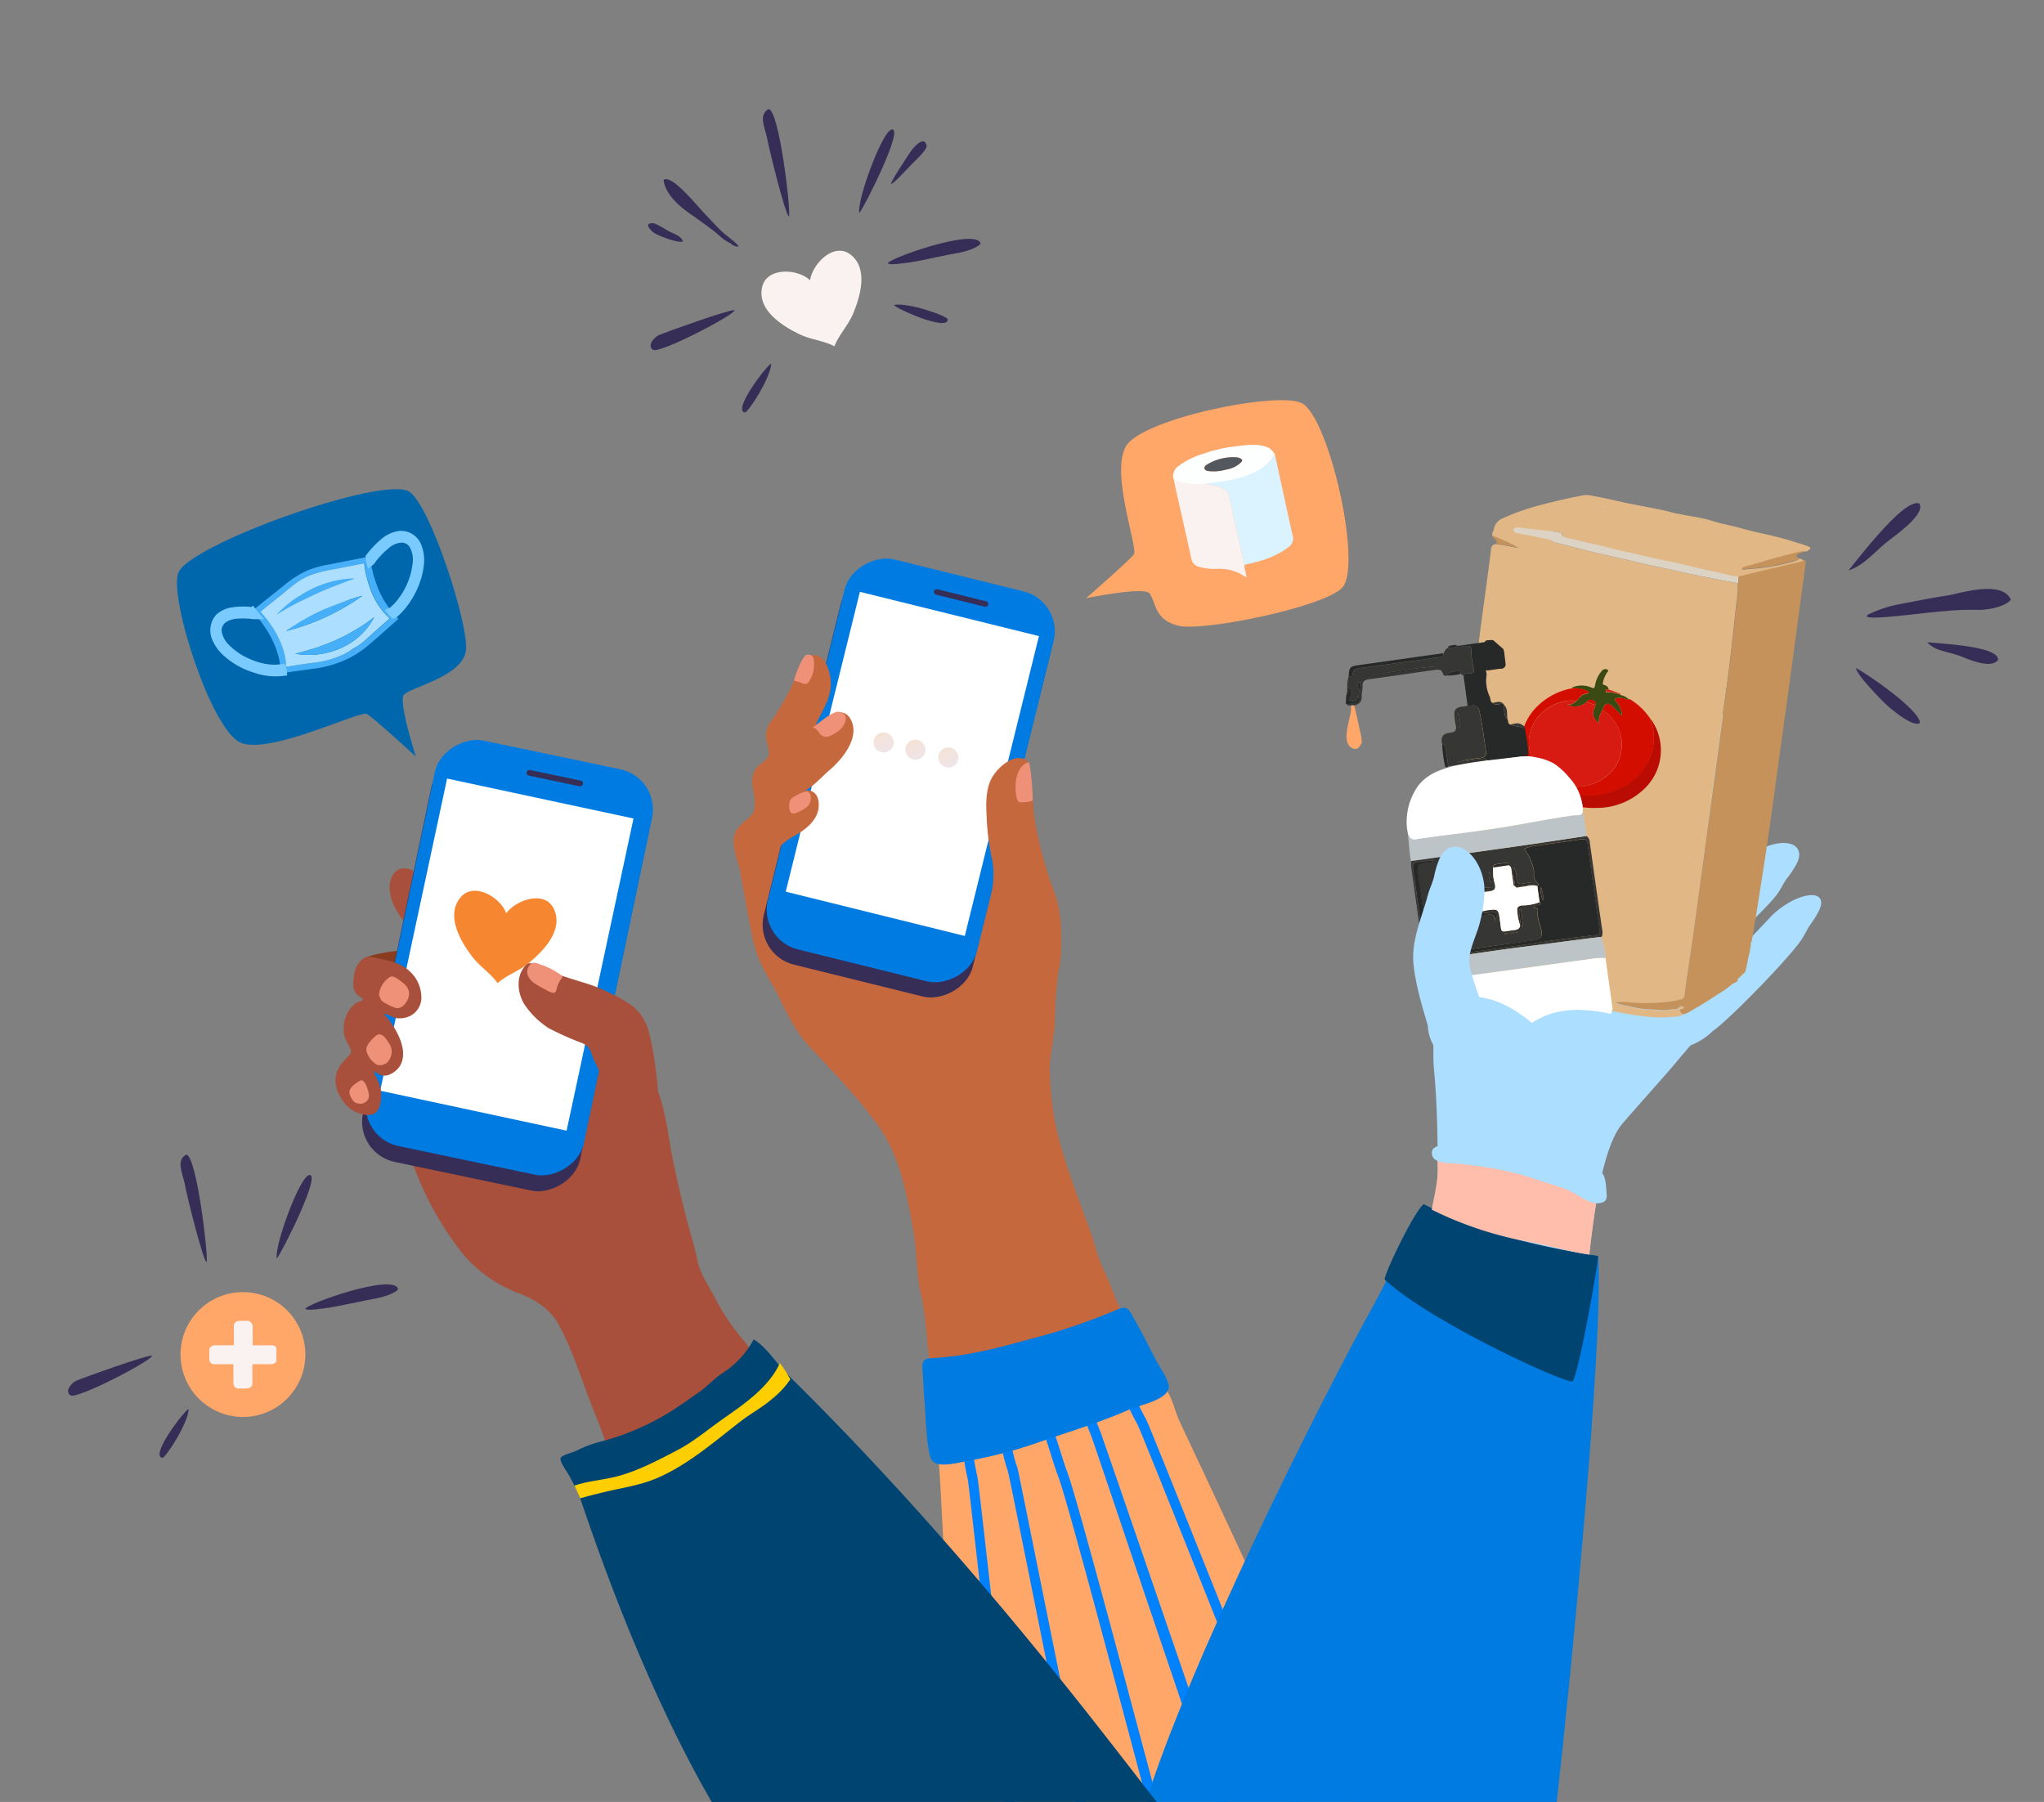 <svg id="Layer_1" data-name="Layer 1" xmlns="http://www.w3.org/2000/svg" xmlns:xlink="http://www.w3.org/1999/xlink" viewBox="0 0 500 440.79"><rect x="0" y="0" width="500" height="440.79" fill="#808080" stroke="none"/><defs><clipPath id="clip-path"><rect id="SVGID" x="10.52" y="-40.23" width="481.71" height="481.71" fill="none"/></clipPath><linearGradient id="_ÂÁ_Ï_ÌÌ_È_ËÂÌÚ_62" x1="214.94" y1="179.49" x2="217.4" y2="183.75" gradientUnits="userSpaceOnUse"><stop offset="0" stop-color="#f4e2d4"/><stop offset="0.38" stop-color="#f2e3dd"/><stop offset="1" stop-color="#efe4e8"/></linearGradient><linearGradient id="_ÂÁ_Ï_ÌÌ_È_ËÂÌÚ_62-2" x1="222.72" y1="181.27" x2="225.17" y2="185.52" xlink:href="#_ÂÁ_Ï_ÌÌ_È_ËÂÌÚ_62"/><linearGradient id="_ÂÁ_Ï_ÌÌ_È_ËÂÌÚ_62-3" x1="230.76" y1="183.18" x2="233.22" y2="187.43" xlink:href="#_ÂÁ_Ï_ÌÌ_È_ËÂÌÚ_62"/></defs><g clip-path="url(#clip-path)"><path d="M182.16,203.23c-2.47,4.18-1.15,9.92-.3,14.42s1.63,9.43,2.72,13.83c1.13,4.58,4,8.37,6.07,12.65C192.52,248,195,252.89,198,256c5.71,6.12,11.67,12.24,16.65,19.13,5.61,7.75,7.18,17,8.84,26.4.87,4.94.61,10.1,1.76,14.91,1.19,5,1.3,10.15,2,15.36.74,5.45,2.44,10.55,2.94,16.26.17,2-.11,7.67,1.59,8.83,1.42,1,6.92-.37,8.59-.51,5-.43,10.49-.3,15.23-1.93a114.5,114.5,0,0,0,12.28-5.42c4.06-1.95,7.85-3.21,11.79-5.54,2.95-1.74,5.27-1.49,3.62-5-2.67-5.62-6.2-11.18-8.81-17.05-1.51-3.42-2.67-7-4.33-10.43-1.76-3.6-2.4-7.06-3.77-10.76-3.09-8.37-6.25-16.52-8.22-25.25a81.64,81.64,0,0,1-1.31-11.63c-.37-5,1.19-9.46,1.22-14.27s.65-9.69,1.11-14.6c.27-2.82.91-6.74-.5-9.41-2.43-4.61-7.61-8.29-11.41-11.76-10.73-9.8-23.8-13.89-38.23-13.17-6.47.33-12.94,1.18-19.41,1.45A14.6,14.6,0,0,0,182.16,203.23Z" fill="#c6683e"/><rect x="172.66" y="165.85" width="98.27" height="52.66" rx="10.05" transform="translate(-18.01 361.35) rotate(-76.11)" fill="#362e56"/><rect x="173.65" y="162.12" width="98.27" height="52.66" rx="10.05" transform="translate(-13.63 359.49) rotate(-76.11)" fill="#007be1"/><rect x="200.62" y="149.08" width="45.12" height="75.56" transform="translate(51.38 -48.11) rotate(13.89)" fill="#fff"/><rect x="234.42" y="139.46" width="1.36" height="13.63" rx="0.62" transform="translate(36.67 339.39) rotate(-76.11)" fill="#362e56"/><path d="M257.83,218a95.38,95.38,0,0,1-4.66-17.17c-.73-4.27-.46-8.81-1.39-13-.14-.64,0-1.82-1.38-2.21-2.88-1-6.35,2.19-7.72,4.56-1.49,2.58-1.53,6.18-1.35,9.08a59.1,59.1,0,0,0,1.17,10.16c.86,3.58.53,6.51-.07,10.06-.83,4.78-2.17,10.41-.84,15.27,1.68,6.12,9.77,11.73,15.09,6.64,2.59-2.47,2.85-6.47,2.89-9.75C259.62,226.79,259.58,222.58,257.83,218Z" fill="#c6683e"/><path d="M183.7,221.15c-.21-2.63-1.89-5.05-2.49-7.58s-1.81-5.22-1.76-8,2.16-4.13,4.09-5.86.76-5.39.54-7.85a5.17,5.17,0,0,1,.85-3.87c.84-1.14,2.67-1.91,3.06-3.13s-.43-3-.59-4.23a5.61,5.61,0,0,1,1.28-4.25,62.57,62.57,0,0,0,5.19-9c1-2.25,1.78-6.89,4.77-7.14,3.39-.28,4.62,4.42,4.59,7.1,0,3.13-1.65,5.87-3,8.52a12.89,12.89,0,0,0-.69,1.57c2-1.48,6.25-5.14,8.37-1.77,2.8,4.44-1.84,10.06-5,12.73-1.79,1.52-4,4.09-6.16,5.09a2.47,2.47,0,0,1,2.24.31c1.47,1,1.35,3.12,1.23,4-.42,3-3.24,5.19-5.7,6.57-3.17,1.78-4.9,3.38-5.87,7s-1.78,7.69-4.57,10.27C183.94,221.16,183.88,220.7,183.7,221.15Z" fill="#c6683e"/><path d="M199.11,161.78c-.09-1-.5-1.88-1.82-1.6-1.11.47-2.88,5.24-3.08,6.31a15.93,15.93,0,0,1,2,.61c.92.4,1.32.23,1.86-.65A7.58,7.58,0,0,0,199.11,161.78Z" fill="#ef9178"/><path d="M204.59,174.14A11.58,11.58,0,0,0,201.4,176c-.9.64-1.74,1.39-2.65,2,.83,0,1.31.86,1.8,1.45A1.9,1.9,0,0,0,203,180c1.69-.54,4-2.43,3.87-4.34C206.74,174.14,205.42,174.06,204.59,174.14Z" fill="#ef9178"/><path d="M194.91,194.52c-1.09.52-1.76.94-1.84,2.18-.06,1.05,0,2.69,1.49,2.23a11,11,0,0,0,2.71-1.44,2.85,2.85,0,0,0,1-2.85,1,1,0,0,0-1.16-1A7.65,7.65,0,0,0,194.91,194.52Z" fill="#ef9178"/><path d="M251.58,186.46c-3,.92-3.49,5.27-3,8.11.09.46.25,1.37.69,1.62s3.3-.13,3.33-.43C252.73,194.94,252.11,186.21,251.58,186.46Z" fill="#ef9178"/><path d="M228.06,354.11l1.4,2c.86,4.41,2.91,65.85,5.42,85.35h96c-12.62-31.45-41.48-91.75-42.54-94.24s-1.64-5.45-3.38-7.84c-1.12-1.54-1.83-1.18-3.47-.3a52.41,52.41,0,0,1-11.8,4.42c-2.3.59-4.65.75-7,1.28-2.65.61-5.25,1.51-7.9,2.18-5.88,1.49-11.75,3.14-17.71,4.33-3.45.68-6.21,1.1-9.32,2.68C227.7,354.26,227.9,354.05,228.06,354.11Z" fill="#ffa669"/><path d="M236.75,361.94c.29,1.39,6.88,61,9.13,79.54h2.49c-2.28-18.6-8.94-78.62-9.23-80a71,71,0,0,1-1.33-7.89l0-.2-2.43.21,0,.21A72.34,72.34,0,0,0,236.75,361.94Z" fill="#0082fe"/><path d="M263.18,441.48h2.54c-4.14-19.05-16.42-81-16.81-82.31a35.83,35.83,0,0,1-1.94-9.36l-2.44,0a37.75,37.75,0,0,0,2,10C247,361.21,259.1,422.55,263.18,441.48Z" fill="#0082fe"/><path d="M257.18,356.13c.53,1.69,1.07,3.44,1.72,5.13,2.37,6.27,17.14,62.44,21.9,80.22h2.59c-4.82-17.92-19.82-74.76-22.21-81.08-.62-1.63-1.15-3.34-1.67-5-.4-1.27-.81-2.59-1.26-3.89a9.78,9.78,0,0,1-.75-4.93l-.66-.14-1.84.5a13.35,13.35,0,0,0,.95,5.38C256.39,353.57,256.79,354.87,257.18,356.13Z" fill="#0082fe"/><path d="M265.89,348.62c.38.94.75,1.88,1.12,2.82.7,1.78,24.31,72.39,30.62,90h2.95c-6.92-20-30.64-89.25-31.3-90.94-.38-.94-.75-1.88-1.12-2.82-.28-.7-.6-1.38-.91-2s-.49-1-.71-1.56l-2.47.4c.3.77.64,1.5,1,2.21S265.64,348,265.89,348.62Z" fill="#0082fe"/><path d="M277.46,347l.79,1.44c1.07,2,29.52,73.63,37.33,93.07h2.61c-7.06-17.52-36.69-92.2-37.8-94.24l-.78-1.44c-.41-.75-.8-1.57-1.2-2.44s-.72-1.54-1.11-2.3c-.77.31-1.54.59-2.31.86.42.8.82,1.64,1.21,2.47S277,346.15,277.46,347Z" fill="#0082fe"/><path d="M285.77,338.42c-.63-2.05-2.27-4.22-3.25-6.18s-2-3.87-3-5.82c-.82-1.55-1.66-3-2.49-4.53-1.1-2-1.56-2.49-3.94-1.46a148.44,148.44,0,0,1-20.86,7.07c-6.71,1.83-13.79,3.76-20.7,4.43-.8.08-3.79.33-3.79.33-2.56,0-2.14,1.78-2,3.84s.2,4.22.39,6.39c.35,4,.35,8.17,1.05,12.15.35,2,.62,3.39,2.91,3.58s4.74-.52,6.88-.9a111.46,111.46,0,0,0,17.09-4.5c7.6-2.66,15.1-4.85,22.46-8.14C278.91,343.62,287,342.25,285.77,338.42Z" fill="#007be1"/><path d="M265.69,146.32s10.81-9.43,11.68-10.72c1.08-1.58-5.72-19.54-2-26.34s36.94-13.58,43-10.68c6.7,3.23,14.94,39.73,10,45.13-4.38,4.8-33.94,10.78-40,9.38s-5.52-5.7-7.18-7.94C279.84,143.42,265.69,146.32,265.69,146.32Z" fill="#ffa669"/><path d="M420,247.16a5.82,5.82,0,0,1-4.06-7.15c1.09-3.26,2.35-6.46,3.74-9.61a56.1,56.1,0,0,1,9.28-14.65,36.58,36.58,0,0,1,4.08-3.89,3.89,3.89,0,0,0-.35-1.45c-1-2.2-2.41-3.32-2.86-5.21-.26-1.08.3-2.33.22-3.42a12.94,12.94,0,0,0-1-4.7c-.88-2.21-1.82-3.94-4-4.31s-2.55,1-2.81-1c-.29-2.24,1.69-13.45.54-15.43-2.7-4.67-7.83-.54-9.26,3-2.62,6.56-4.44,14-6.24,20.94-3.38,13-13.09,22.43-23.92,29.81-1.88,1.28-7,5.17-9.28,2.94-1.55-1.51-1.12-5.09-1-7,.35-4.89,1.9-12.08.45-16.53-3.65,1.67-7.18,2.2-10.66,4.39-3,1.88-5.28,3.77-6.77,6.95-2.68,5.72-5.88,13.08-6.2,19.64-.16,3.27.67,6.32.78,9.54.13,3.84-.26,7.79.11,11.67.77,8.14.87,16.16.93,24.32.05,6.92-1.81,14.09-3.76,20.73-1.43,4.88-4.94,8.21-.53,12.16,4.26,3.83,10.67,5.57,16.14,7.08a96,96,0,0,0,14.89,3.08c1.8.18,4.94,1,6.42-.06s1.83-4.21,2.08-5.81c1.27-8.29,2.79-39.62,9.74-48.12,2-2.4,10.85-12.25,12.79-14.59,3.71-4.47,7.58-8.81,11.35-13.22A8.17,8.17,0,0,1,420,247.16Z" fill="#acdeff"/><path d="M344.79,306.08h.43l.43-.4C345.28,305.83,345.14,306.05,344.79,306.08Z" fill="#362e56"/><path d="M344.79,306.08h0Z" fill="#362e56"/><path d="M380.73,441.48c3.37-29.63,11.65-114.15,10.2-134.25-1.74-.32-17.63-.53-23.45-2.32-8.07-2.49-13.34-4.57-19.51-9.07,0,0-9.94,19.77-11.56,22.68-13.48,24.28-45.8,88.72-56.32,123Z" fill="#007be1"/><path d="M385.48,313.89c-.68-1.63-4.53-2.54-5.83-1.88a5.28,5.28,0,0,0-2.58,4.61c.08,3.41,4.92,5.7,7.44,3.1C385.91,318.28,386.64,316.64,385.48,313.89Z" fill="#0082fe"/><path d="M382.7,316.09a8.48,8.48,0,0,0-1.49-2,.81.81,0,0,0-1,.42c0,.28.42.48.57.72a19.35,19.35,0,0,1,1.29,2.12c.13.25,0,.67.32.83a.52.52,0,0,0,.78-.29A3.2,3.2,0,0,0,382.7,316.09Z" fill="#362e56"/><path d="M390.93,307.23a205.62,205.62,0,0,1-27.48-6.15c-2.7-1-12.91-5.28-15.18-6.53-2.3,1.72-9.44,16.58-9.57,18.42,11.15,10.41,44.25,25.51,45.91,24.93C385.87,337.45,390.67,310.94,390.93,307.23Z" fill="#004472"/><path d="M188.57,337.94a50.93,50.93,0,0,0-6.72-10.09,53.65,53.65,0,0,1-6.94-10.37c-1.5-2.84-3.62-5.87-4.26-9-.74-3.61-1.94-7.29-2.85-10.91-1.63-6.52-3.18-12.9-4.24-19.71-.95-6-2.42-12.52-6-17.86-1.68-2.48-3.07-5.15-4.72-7.59s-2.82-5.33-4.36-7.8c-.09-1-.13-.61-.23-.19-3.3-.3-6.38,1.23-9.39,2.42-9.48,3.72-17.71,10.07-26.07,15.71-4.68,3.16-10.92,7.66-13.63,12.69a7,7,0,0,0-.27,5.67c.64,1.85,1.9,3.36,2.67,5.29a77.33,77.33,0,0,0,11.73,20.61,33.25,33.25,0,0,0,14.07,9.71c3.58,1.42,7.19,3.74,9.14,7.22,3.89,7,6,14.69,9,22,1.31,3.16,2.45,6.4,3.51,9.58.49,1.48.37,4.15,1.42,5.31,1.34,1.47,3.36.51,5,0a37.64,37.64,0,0,0,7.17-3.61c3.91-2.17,8.38-3.51,12.38-5.65C179.27,349.12,191.7,344.08,188.57,337.94Z" fill="#a8503b"/><path d="M142.24,367.41c13.74,40.72,26.49,64.2,32.26,74.07h109c-12.69-16.07-46.16-61.3-91-105.4-2.65-2.61-4.67-6.26-8.13-8.44a22.38,22.38,0,0,1-7.49,8.16c-2.16,1.38-3.85,3.35-6,4.84s-4,2.79-6,4.13a62.81,62.81,0,0,1-18.41,8,27.26,27.26,0,0,0-5.48,2.11c-.77.39-3.39,1-3.82,1.72s1.43,3.25,2,4.26A44.9,44.9,0,0,1,142.24,367.41Z" fill="#004472"/><path d="M107,219.32a19.6,19.6,0,0,0-3.2-3.49c-.93-1-1.86-2.39-3.11-3-3.51-1.57-5.47,1.44-5.37,4.41s1.45,5.37,3.19,7.83c0-.12,0-.23,0-.41,1.78,4.65,5.25,4.52,8.25,2.6C110,225.18,108.7,222.2,107,219.32Z" fill="#a8503b"/><path d="M98.48,225.12a.33.33,0,0,0,.11.16Z" fill="#f4b796"/><path d="M106.89,238c-.62-2.56-1.86-4.65-4.5-5.23a19.29,19.29,0,0,0-4.61-.2,30.19,30.19,0,0,0-4.48.62c-1.57.29-4,.8-4.6,1.66.12,3,.83,5,1.15,7.53a34.61,34.61,0,0,1-.12,6.9c-.22,3.29-.37,6.59-.75,9.85-.44,3.69-2,10.22,1.87,12.58,2.9,1.77,5.12,0,7.27-1.94,1.65-1.51,2.43-3.75,3.32-5.77a53.34,53.34,0,0,0,3-8.73c.79-3.2,2.08-6,2.3-9.33C106.93,243.35,107.5,240.49,106.89,238Z" fill="#893c1e"/><rect x="73.03" y="211.01" width="101.34" height="54.31" rx="10.05" transform="translate(-134.78 310.35) rotate(-78.16)" fill="#362e56"/><rect x="73.92" y="207.13" width="101.34" height="54.31" rx="10.05" transform="translate(-130.27 308.13) rotate(-78.16)" fill="#007be1"/><rect x="101.67" y="193.66" width="46.53" height="77.92" transform="matrix(0.98, 0.21, -0.21, 0.98, 50.4, -20.69)" fill="#fff"/><rect x="135.03" y="183.33" width="1.4" height="14.06" rx="0.65" transform="translate(-78.44 284.13) rotate(-78.16)" fill="#362e56"/><path d="M101.54,239.09a9.69,9.69,0,0,0-5.11-3.67,41.61,41.61,0,0,0-5.89-1.37c-1.73-.29-3.38,2-3.7,3.38-.38,1.59-.68,3.8,0,5.23.44.87,1.54,1.07,2,1.87-.57.44-1.25.47-1.86.92a7.63,7.63,0,0,0-1.41,1.43,7.79,7.79,0,0,0-1.44,3.82,6.87,6.87,0,0,0,.76,4.26,8.66,8.66,0,0,1,.92,1.79c.21.91-.13,1.08-.78,1.78-1.37,1.47-2.6,2.79-2.89,4.85a7.26,7.26,0,0,0,1.23,5.07,7.94,7.94,0,0,0,3.75,3.61c1.43.56,3.28,1.13,4.64.21s1.54-3.48,1.46-5c-.1-2.11-1.15-3.39-1.82-5.26,1.24.63,1.88,1.39,3.45,1a5.59,5.59,0,0,0,3-2.29c1.67-2.82.28-6.45-1.22-9A22.38,22.38,0,0,0,93.93,248c.92,0,1.86.79,2.78,1a5.65,5.65,0,0,0,3-.23,5,5,0,0,0,3.36-4.47A8.85,8.85,0,0,0,101.54,239.09Z" fill="#a8503b"/><path d="M160.48,361.67c7.59-3.18,14.11-8.9,20.57-13.89,2.52-2,5.34-3.41,7.77-5.55a22.21,22.21,0,0,0,3.8-3.83c.22-.32.47-.64.73-1-.28-.45-.55-.9-.82-1.36a23.88,23.88,0,0,0-1.76-2.61c-2.75,6.07-8.92,10.13-14.4,14-3.58,2.54-6.76,5.26-10.67,7.3-4.61,2.41-9.48,5-14.53,6.36-3.18.85-6.51,1.1-9.66,2l-1,.32q.72,1.54,1.41,3.12c2.13-.65,4.3-1.14,6.45-1.68C152.42,363.91,156.62,363.29,160.48,361.67Z" fill="#ffce00"/><path d="M98.37,240.26a9.31,9.31,0,0,0-2-1.31c-.79-.28-1.26.18-1.81.68a6.15,6.15,0,0,0-1.45,2.06c-.2.4-.64,1.95-.15,2.19.12,1,1,1.37,1.58,1.67a12,12,0,0,0,2.23,1c1.53.4,2.82-1.34,3.17-2.63C100.39,242.36,99.58,241.16,98.37,240.26Z" fill="#ef9178"/><path d="M91.94,253.38c-.93.76-2.71,2.51-2.26,3.83a5.39,5.39,0,0,0,2.59,3.26A2.61,2.61,0,0,0,95.36,259a3.65,3.65,0,0,0-.27-3.91C94.38,254,93.3,252.28,91.94,253.38Z" fill="#ef9178"/><path d="M89,264.57c-.5-.51-.92-.25-1.44.1-.92.61-2,1.35-2.1,2.55a3.85,3.85,0,0,0,.86,1.95,1.74,1.74,0,0,0,1.37.77,2.16,2.16,0,0,0,2.33-1c.5-.85.08-2-.22-2.87A4.31,4.31,0,0,0,89,264.57Z" fill="#ef9178"/></g><path d="M311.88,111.41c.24.75,3.17,14.53,4.27,19.38a2.56,2.56,0,0,1-.68,2.82c-3.05,2.46-6.66,3.61-10.4,4.4l-.66.16c-.07-.26-.15-.52-.21-.78q-1.81-8.1-3.63-16.19a1.67,1.67,0,0,0-.59-1.1,5.8,5.8,0,0,0-2.52-1.18c-.66-.08-1.31-.29-2-.38-.45-.07-.4-.24-.2-.52h.28c.07.13.14.22.28,0l.4-.06a.17.17,0,0,0,.17.05l1.28-.27a2.46,2.46,0,0,0,1.73-.37l3.56-.81c.29.12.55.15.63-.22l.23-.12a.82.82,0,0,0,1.06-.37c.6,0,1-.48,1.51-.63a8.38,8.38,0,0,0,5-3.49A1.91,1.91,0,0,1,311.88,111.41Z" fill="#dbf2ff"/><path d="M295.28,118c-.2.28-.24.45.2.52.67.09,1.32.3,2,.38A5.8,5.8,0,0,1,300,120.1a1.67,1.67,0,0,1,.59,1.1q1.8,8.1,3.63,16.19c.06.26.14.52.21.78-.09,1,.41,1.92.48,3a6.07,6.07,0,0,1-1.5-.83,11.56,11.56,0,0,0-5.6-1.2,13.3,13.3,0,0,1-4.65-.53,2.45,2.45,0,0,1-1.74-1.93c-1.34-6.17-2.75-12.33-4.13-18.49-.06-.26-.09-.53-.14-.8.45-.14,1.63-1.06,1.9-1,1.12.09,1.6.94,2.71,1s1.94,1,3.09.65A.45.45,0,0,1,295.28,118Z" fill="#faf2f1"/><path d="M295.31,118.24a16.11,16.11,0,0,1-8-.88.56.56,0,0,1-.24-.16.48.48,0,0,1-.07-.2,3.07,3.07,0,0,1,1.43-3.11,19.83,19.83,0,0,1,5.93-2.9,36.66,36.66,0,0,1,8.14-1.85c2.45-.27,5.7-.73,8,.48.24.13,1.78,1.6,1.27,1.91-.12.06-.27.1-.34.2-3.13,4.72-10.08,5.81-15.26,6.41Zm4.32-3.3c.27-.06.54-.1.79-.18a6.3,6.3,0,0,0,3.24-1.75c.35-.42.18-.65-.15-.82a2.6,2.6,0,0,0-1.08-.32,12.2,12.2,0,0,0-7.26,1.83c-.32.21-.67.5-.52.93s.51.53.91.59A10.74,10.74,0,0,0,299.63,114.94Z" fill="#fdfefe"/><path d="M299.63,114.94a10.74,10.74,0,0,1-4.07.28c-.4-.06-.78-.19-.91-.59s.2-.72.52-.93a12.2,12.2,0,0,1,7.26-1.83,2.6,2.6,0,0,1,1.08.32c.33.17.5.4.15.82a6.3,6.3,0,0,1-3.24,1.75C300.17,114.84,299.9,114.88,299.63,114.94Z" fill="#53585f"/><path d="M101.73,185.07s-10.58-9.71-12-10.43c-1.69-.89-23.64,10-30.81,7.06S41.38,146.49,43.6,140.18c2.47-7,50.71-24.13,56.62-19.84,5.25,3.81,14.48,32.53,13.76,38.76S100.9,168,98.85,169.87C97.28,171.32,101.73,185.07,101.73,185.07Z" fill="#0067ad"/><path d="M208,62.23c-4-3-9.18,2.12-9.85,6.32-3-2.87-10.68-3.29-11.74,1.76-1.17,5.56,4.89,9.37,9.1,11.44,2.66,1.31,6,1.57,8.59,2.94,1.09-2.76,3.4-5.13,4.55-7.86C210.45,72.5,212.51,65.65,208,62.23Z" fill="#faf2f1"/><path d="M169,52.44c1.9,1.29,3.74,2.66,5.6,4.05,1.18.89,2.58,2.45,4,2.95,0,0,1.29,1.19,2.09.81-1.1-1.39-2.87-2.46-4.21-3.71s-2.82-3-4.23-4.4-7.94-9.68-9.94-8.13C162.77,47.58,166.2,50.51,169,52.44Z" fill="#362e56"/><path d="M179.67,75.86c-1.45-.13-16.45,5.26-18.48,6.11-1.1.46-3,2.54-1.46,3.6S180,76.89,179.67,75.86Z" fill="#362e56"/><path d="M188,26.68c-2.67,1.44-.69,5-.27,7.52C188.07,36.09,192,52.32,193,53,193.51,51.69,190.63,26.85,188,26.68Z" fill="#362e56"/><path d="M218.11,31.67c-2.36.47-8.6,17.57-7.9,20.43C211.59,50.38,221.3,31.05,218.11,31.67Z" fill="#362e56"/><path d="M218,45c.61-.08,3.69-3.43,5-4.81.7-.71,3.85-3.56,3.66-4.56-.52-2.73-3.32.58-3.86,1.38C221.42,39.06,217.58,44.89,218,45Z" fill="#362e56"/><path d="M217.19,64.41c.41.56,4.57-.11,6-.32,1.94-.29,9.55-2,11.35-2.25,2.14-.36,5.34-1.59,5.31-2.37C238.48,55.7,217.15,63.3,217.19,64.41Z" fill="#362e56"/><path d="M218.74,74.6c-.23.58,13.26,6.7,13.09,3.51C231.73,77.28,222.16,73.94,218.74,74.6Z" fill="#362e56"/><path d="M188.65,89c-.51-.36-9.61,11.32-6.47,11.9C183,101,188.49,92.43,188.65,89Z" fill="#362e56"/><path d="M160.34,57.18c1.45.8,5.91,2.39,6.73,1.87-.34-1.14-1.83-1.76-2.9-2.21s-3.43-2.15-4.39-2.22C157.23,54.41,159.22,56.56,160.34,57.18Z" fill="#362e56"/><path d="M135.48,222.3c-2.18-4.54-9.12-2.32-11.65,1.1-1.38-3.94-8-7.82-11.23-3.82-3.59,4.41,0,10.57,2.83,14.34,1.77,2.39,4.58,4.14,6.29,6.56,2.22-2,5.37-3,7.64-4.9C133,232.56,137.94,227.43,135.48,222.3Z" fill="#f78631"/><path d="M37.18,331.61c-1.45-.12-16.45,5.27-18.49,6.12-1.09.45-3,2.54-1.45,3.6S37.52,332.65,37.18,331.61Z" fill="#362e56"/><path d="M45.54,282.43c-2.68,1.45-.69,5-.27,7.53.3,1.88,4.27,18.12,5.28,18.82C51,307.44,48.14,282.6,45.54,282.43Z" fill="#362e56"/><path d="M75.61,287.43c-2.36.46-8.6,17.57-7.89,20.42C69.1,306.13,78.8,286.8,75.61,287.43Z" fill="#362e56"/><path d="M74.7,320.17c.41.55,4.57-.12,6-.33,2-.29,9.56-1.94,11.35-2.24,2.15-.36,5.35-1.6,5.32-2.38C96,311.46,74.66,319.06,74.7,320.17Z" fill="#362e56"/><path d="M46.15,344.71c-.5-.36-9.6,11.32-6.46,11.9C40.51,356.7,46,348.18,46.15,344.71Z" fill="#362e56"/><path d="M96.31,150.19a4.32,4.32,0,0,0,.89.92c.24.21.22.32,0,.51-2.62,2.31-5.19,4.67-7.9,6.88a22.72,22.72,0,0,1-5.77,3.32,26.79,26.79,0,0,1-6.84,1.76c-2.52.34-5,.71-7.56,1.06-.46.06-.45.06-.48-.42s-.07-.78-.1-1.17a3,3,0,0,0-.14-.84c0-.12,0-.25,0-.37A20.53,20.53,0,0,0,67,157.38a25.45,25.45,0,0,0-2.34-4.17,23.09,23.09,0,0,0-2.19-2.84l-.76-.92c.72-.67,1.51-1.24,2.27-1.85,1.79-1.46,3.62-2.87,5.41-4.33a24.27,24.27,0,0,1,6-3.81,24.93,24.93,0,0,1,4.87-1.34c2-.38,4-.79,6-1.18l4-.78c.13,0,.27-.06.31.14a4.26,4.26,0,0,0,.15,1.12c0,.11,0,.23,0,.34a31.27,31.27,0,0,0,1.6,5.75,21.38,21.38,0,0,0,3.47,6A4.1,4.1,0,0,0,96.31,150.19Zm-12.26,9.88c.45-.24,1-.47,1.5-.76s.72-.59,1.12-.77a11.57,11.57,0,0,0,2.6-1.82c2-1.73,3.93-3.5,5.9-5.23.2-.18.18-.26,0-.42a16.88,16.88,0,0,1-3.52-4.7,21.05,21.05,0,0,1-1.32-3.23,25.3,25.3,0,0,1-1.13-5c0-.26-.07-.35-.38-.29-2.24.46-4.5.87-6.75,1.33a33,33,0,0,0-6,1.48,20,20,0,0,0-3,1.57,38.86,38.86,0,0,0-3.16,2.42L64,149.32c-.24.19-.26.31,0,.55a25.27,25.27,0,0,1,2,2.5,24.43,24.43,0,0,1,3,5.57,15.44,15.44,0,0,1,1,4.79c0,.27.09.33.36.29,2.24-.33,4.48-.66,6.72-1A23.07,23.07,0,0,0,84.05,160.07Z" fill="#46aff7"/><path d="M90.59,137.42a4.26,4.26,0,0,1-.15-1.12,22.22,22.22,0,0,1,3.32-3.53,7.56,7.56,0,0,1,4-1.9,4.31,4.31,0,0,1,4.24,2.49,9,9,0,0,1,.66,4.95,15.68,15.68,0,0,1-.85,3.67,19.87,19.87,0,0,1-2.69,5.22A17.4,17.4,0,0,1,96.64,150a1.23,1.23,0,0,1-.33.23,4.1,4.1,0,0,1-.61-.64,2,2,0,0,0,.44-.26,14.89,14.89,0,0,0,2.6-2.94,18.24,18.24,0,0,0,3.13-8.07,7.55,7.55,0,0,0-.6-4.65,3.31,3.31,0,0,0-3.06-1.93,6.19,6.19,0,0,0-3.91,1.71A20,20,0,0,0,90.94,137,1.27,1.27,0,0,1,90.59,137.42Z" fill="#78caff" stroke="#78caff" stroke-miterlimit="10" stroke-width="2"/><path d="M84.05,160.07a23.07,23.07,0,0,1-7,2c-2.24.29-4.48.62-6.72,1-.27,0-.35,0-.36-.29a15.44,15.44,0,0,0-1-4.79,24.43,24.43,0,0,0-3-5.57,25.27,25.27,0,0,0-2-2.5c-.22-.24-.2-.36,0-.55l5.87-4.67A38.86,38.86,0,0,1,73,142.23a20,20,0,0,1,3-1.57,33,33,0,0,1,6-1.48c2.25-.46,4.51-.87,6.75-1.33.31-.06.35,0,.38.29a25.3,25.3,0,0,0,1.13,5,21.05,21.05,0,0,0,1.32,3.23,16.88,16.88,0,0,0,3.52,4.7c.18.16.2.24,0,.42-2,1.73-3.92,3.5-5.9,5.23a11.57,11.57,0,0,1-2.6,1.82c-.4.18-.72.54-1.12.77S84.5,159.83,84.05,160.07Zm-7.2-1.14c-.09-.32-.29-.23-.5-.17-.61.19-1.23.37-1.85.54l-2.28.62c7.71,1.28,15.65-2,19.27-8.9a.37.37,0,0,0-.14.06,33.69,33.69,0,0,1-4.11,2.83c-1.08.66-2.19,1.27-3.32,1.84A40.8,40.8,0,0,1,78.59,158a6.43,6.43,0,0,1-1.33.51.24.24,0,0,0-.3.14C76.92,158.72,77,158.84,76.85,158.93ZM70,154.36a55.56,55.56,0,0,0,18.6-8.58h-.14c-.92.23-1.82.52-2.72.82C84.66,147,73.59,151.78,70,154.36Zm7.51,4.29a.47.47,0,0,0-.1.45c0,.12.14.2.26.12a.39.39,0,0,0,.13-.43C77.77,158.67,77.67,158.61,77.51,158.65Z" fill="#acdeff"/><path d="M87.6,159.19c-.06-.09-.13-.05-.19,0s-.15.1-.09.2a.14.14,0,0,0,.18.08A.22.22,0,0,0,87.6,159.19Z" fill="#b7c8f3"/><path d="M78.34,158.11c0-.05.16-.1.25-.13a40.8,40.8,0,0,0,5.33-2.23c1.13-.57,2.24-1.18,3.32-1.84a33.69,33.69,0,0,0,4.11-2.83.37.37,0,0,1,.14-.06c-3.62,6.88-11.56,10.18-19.27,8.9l2.28-.62c.62-.17,1.24-.35,1.85-.54" fill="#46aff7"/><path d="M81.63,148.1c1.35-.53,2.73-1,4.11-1.5.9-.3,1.8-.59,2.72-.82h.14A55.56,55.56,0,0,1,70,154.36a2,2,0,0,0,.48-.35l.59-.4c.37-.26.75-.51,1.13-.75.76-.49,1.54-1,2.32-1.41A47,47,0,0,1,79.39,149C80.13,148.7,80.88,148.4,81.63,148.1Z" fill="#46aff7"/><path d="M73.24,145.77c.09,0,.21,0,.24-.17l.26-.14a25.12,25.12,0,0,1,3-1.63,25.56,25.56,0,0,1,10-2.36,2.32,2.32,0,0,1-.93.39c-1.47.53-2.91,1.11-4.37,1.67-2.66,1-5.22,2.28-7.79,3.49-1.2.56-2.36,1.23-3.52,1.87-.85.48-1.67,1-2.52,1.47a29.47,29.47,0,0,1,5.49-4.54Z" fill="#46aff7"/><path d="M69.92,153.79c0-.07-.08-.14-.17-.07a.19.19,0,0,0-.08.25c0,.08.1.12.18.08A.19.19,0,0,0,69.92,153.79Z" fill="#fefefe"/><path d="M87.6,159.19a.22.22,0,0,1-.1.26.14.14,0,0,1-.18-.08c-.06-.1,0-.16.09-.2S87.54,159.1,87.6,159.19Z" fill="#849dda"/><path d="M69.92,153.79a.19.19,0,0,1-.07.26c-.08,0-.14,0-.18-.08a.19.19,0,0,1,.08-.25C69.84,153.65,69.88,153.72,69.92,153.79Z" fill="#b7c8f3"/><path d="M69,163.45a3.15,3.15,0,0,1,.19.9,15.11,15.11,0,0,1-7-.84,18.64,18.64,0,0,1-6.94-4,10,10,0,0,1-2.36-3.29,4.8,4.8,0,0,1,.7-5.14,6.27,6.27,0,0,1,3.32-1.52,16.78,16.78,0,0,1,4.37-.09c.13,0,.26.06.37,0,.26.35.53.69.79,1h-.38a19.41,19.41,0,0,0-4-.13,6.6,6.6,0,0,0-3.57,1.19,3.45,3.45,0,0,0-1.11,3.73,6.88,6.88,0,0,0,1.8,3.07,16,16,0,0,0,4.5,3.3,18.55,18.55,0,0,0,4.69,1.67A12.8,12.8,0,0,0,69,163.45Z" fill="#78caff" stroke="#78caff" stroke-miterlimit="10" stroke-width="2"/><circle cx="59.43" cy="331.34" r="15.27" fill="#ffa669"/><g id="VSK2kL.tif"><path d="M62.86,323v0h.28Z" fill="#f27520"/><path d="M67.66,329.86a1.13,1.13,0,0,0-1-.77,8,8,0,0,0-.85,0h-4v-4.61a1.53,1.53,0,0,0-1-1.37H58.39a1.26,1.26,0,0,0-1,.6,1.19,1.19,0,0,0-.18.64v4.73H52.54a1.5,1.5,0,0,0-.88.29,1.09,1.09,0,0,0-.46.74v2.43a1.8,1.8,0,0,0,.21.63,1.05,1.05,0,0,0,.85.54c.28,0,.56,0,.84,0h4v4.54a1.82,1.82,0,0,0,.12.65,1.11,1.11,0,0,0,1,.75c.37,0,.74,0,1.1,0h1a1.75,1.75,0,0,0,1-.34,1.08,1.08,0,0,0,.42-.89c0-1.53,0-3.06,0-4.59v-.13h4.54a1.7,1.7,0,0,0,.71-.14,1.09,1.09,0,0,0,.62-.61v-3.1Z" fill="#faf2f1"/></g><circle cx="216.17" cy="181.62" r="2.46" fill="url(#_ÂÁ_Ï_ÌÌ_È_ËÂÌÚ_62)"/><circle cx="223.94" cy="183.39" r="2.46" fill="url(#_ÂÁ_Ï_ÌÌ_È_ËÂÌÚ_62-2)"/><circle cx="231.99" cy="185.3" r="2.46" fill="url(#_ÂÁ_Ï_ÌÌ_È_ËÂÌÚ_62-3)"/><path d="M442.57,219c2.67-.29,3.55,1.25,2.47,3.6a23.49,23.49,0,0,1-2.2,3.58c-.83,1.18-1.35,2.44-2.14,3.64-3,4.52-17.69,19.61-21.79,22.45a16,16,0,0,1-5.35,3.43c-1.61.53-4.21,1-5.42.46-1.05-.47-2.42-1.47-2.23-2.77.38-2.59,3.74-6.27,6.47-8.05,2.42-1.56,18.9-19.09,20.63-20.94C435.38,221.85,439.44,219.31,442.57,219Z" fill="#acdeff"/><path d="M437.05,206.25c2.84.3,3.74,2.31,2.56,4.81a22.9,22.9,0,0,1-2.39,3.68c-.91,1.18-1.48,2.54-2.33,3.76-3.22,4.59-19.08,18.81-23.47,21.17a13,13,0,0,1-5.73,2.76c-1.72.24-4.48.17-5.75-.74-1.11-.79-2.54-2.3-2.32-3.77.44-2.94,4.07-6.47,7-7.91,2.59-1.27,20.35-17.92,22.22-19.68C429.39,207.93,433.73,205.91,437.05,206.25Z" fill="#acdeff"/><path d="M461.48,132.66c1.71-1.4,9.77-6.89,8-9.5-3.62-1.24-13.87,12.18-17.32,16.4a13.78,13.78,0,0,0,4.41-2.57C458.28,135.6,459.77,134.06,461.48,132.66Z" fill="#362e56"/><path d="M479.16,160.35c1.53.53,7.83,3.6,9.6,1.05.22-3.23-13.1-3.91-17.34-4.29a7.09,7.09,0,0,0,3.1,1.9C476,159.52,477.63,159.82,479.16,160.35Z" fill="#362e56"/><path d="M483.73,149.18c2.16.1,6.72-.66,8.16-2.49-2.21-5-12.8-1.4-15.66-1-3.68.55-7.4,1.32-11,2a30.15,30.15,0,0,0-8.44,2.74c0,.28-.09.38-.15.4,1,.9,14.29-1,18.78-1.31A69.94,69.94,0,0,1,483.73,149.18Z" fill="#362e56"/><path d="M469.65,176.8c-.08-3.17-13.13-12.16-15.7-13.4.55,1.88,4.23,5.64,5.87,7.39C462.92,174.11,468.49,178.1,469.65,176.8Z" fill="#362e56"/><path d="M381.45,130.33h0a5.52,5.52,0,0,0-1.8-.34c-.39-.08-.75.24-1,.51s.17.49.3.73a5,5,0,0,0,1.48,1.5c3.34.8,6.66,1.72,10,2.52,3.19.76,6.4,1.43,9.6,2.2,1.81.44,3.63.84,5.46,1.23,2.39.51,4.77,1,7.16,1.57,1.64.36,3.29.68,4.94,1,2.49.53,5,1,7.52,1.41a29.24,29.24,0,0,1-.39,5c-.45,4.42-.95,8.84-1.46,13.25-.58,5-1.31,10-2,14.94l-2.25,16.61L417,208c-.16.29-.37.57-.17.93l-.11.67c-.06-.19-.22,1.94-.27,2.31-1.23,9-2.4,18-3.8,27-.24,1.58-.44,3.18-.63,4.77a.82.82,0,0,1-.64.78,20,20,0,0,1-2.76.6,46.74,46.74,0,0,1-10.77.15,8.46,8.46,0,0,0-2.68.12,9.86,9.86,0,0,0,3,.81,30.13,30.13,0,0,0,4.34.79c1.23.08,2.47.12,3.7.21a8.43,8.43,0,0,0,2.51-.13c.71-.15,1.62.19,2.11-.7.05-.09.34-.08.52-.07s.52,0,.52.34-.25.26-.46.3c-.57.13-.5.51-.29.89a2,2,0,0,0,.43.45c-.12.25-.36.29-.6.33a31.28,31.28,0,0,1-6.91.26,70.16,70.16,0,0,1-8-1.18c-2.3-.39-4.56-1-6.83-1.59-2.67-.68-5.34-1.37-8-2.09-2.16-.59-4.34-1.07-6.47-1.77-1-.32-8-3.4-8-2.78-2.77-1-5.43-2.25-8.13-3.41-2-.85-3.9-1.82-5.94-2.52-.18-.07-.49,0-.5-.31s.3-.24.48-.3a9.57,9.57,0,0,0,1.78-.82,14.24,14.24,0,0,1,4.79,1.95,4.85,4.85,0,0,0,2.28.71,1.14,1.14,0,0,0-.54-.68,46.62,46.62,0,0,0-4.77-3.37,13.69,13.69,0,0,0-3-1.8c.51-3.71,2-13.74,1.94-13.9-.32-.74.75-7.77,1-10.55.26-3,.81-5.9,1-8.86.2-2.57.7-5.11.89-7.68.14-1.92.43-3.81.64-5.72,0-.41.36-1.83.33-2.07a2,2,0,0,1,0-.55c.67-5,1.25-10,1.83-15.05,1.16-10,2.66-20,3.92-30.07.11-.87.42-1.29,1.29-1.28,1.8.19,3.55.65,5.35.89a55.6,55.6,0,0,0-6.32-2.93c-.2-.68.31-1.19.41-1.79a3.52,3.52,0,0,1,2.3-2.58,56.7,56.7,0,0,1,10.15-3.44c3.15-.84,6.33-1.53,9.53-2.14a5.07,5.07,0,0,1,1.94.13c2.72.47,5.4,1.09,8.09,1.7.94.22,1.91.37,2.86.57,2.77.57,5.57,1,8.32,1.73,1.6.42,3.24.67,4.86,1a42,42,0,0,1,5,1.06c2.54.85,5.18,1.23,7.75,2,4.19,1.18,8.52,1.83,12.66,3.23,1.07.36,2.18.6,3.22,1.06.25.11.65.12.7.43s-.39.45-.61.66a.59.59,0,0,1-.58.17,17.85,17.85,0,0,0-3.31.68c-3.81.84-7.49,2.15-11.27,3.09a2.09,2.09,0,0,0-1,.51c.29.29.58.16.86.14,1.39-.11,2.77-.21,4.16-.39a46.52,46.52,0,0,0,7.12-1.43,4.31,4.31,0,0,0,2-.86,2.88,2.88,0,0,1,1.09.58,5.45,5.45,0,0,1-1.78.57c-3.06.74-6.13,1.44-9.19,2.17-1.68.39-3.36.8-5,1.2-1.94,0-3.74-.8-5.64-1.12-1.28-.22-2.56-.56-3.84-.84-2.48-.54-4.93-1.25-7.43-1.72-2.2-.41-4.37-.91-6.54-1.43-3-.73-6.05-1.28-9-2.12-1.37-.38-2.76-.63-4.14-.95-1.81-.43-3.62-.9-5.44-1.28-1.1-.24-1.37-.53-1.22-1.7.28.05.31.34.48.49" fill="#e1b885"/><path d="M423.79,240.69a28.39,28.39,0,0,1-3.72,2.63c-2.19,1.45-4.41,2.85-6.71,4.12a4,4,0,0,1-1.8.7,2,2,0,0,1-.43-.45c-.21-.38-.28-.76.29-.89.21,0,.46,0,.46-.3s-.3-.32-.52-.34-.47,0-.52.07c-.49.89-1.4.55-2.11.7a8.43,8.43,0,0,1-2.51.13c-1.23-.09-2.47-.13-3.7-.21a30.13,30.13,0,0,1-4.34-.79,9.86,9.86,0,0,1-3-.81,8.46,8.46,0,0,1,2.68-.12,46.74,46.74,0,0,0,10.77-.15,20,20,0,0,0,2.76-.6.82.82,0,0,0,.64-.78c.19-1.59.39-3.19.63-4.77,1.4-9,2.57-18,3.8-27,.05-.37,1.93-14.2,2.62-19.34l2.25-16.61c.67-5,1.4-9.95,2-14.94.51-4.41,1-8.83,1.46-13.25a29.24,29.24,0,0,0,.39-5c.2-.55,0-1.14.14-1.69,1.68-.4,3.36-.81,5-1.2,3.06-.73,6.13-1.43,9.19-2.17a5.45,5.45,0,0,0,1.78-.57c.61,0,.42.48.38.82q-.66,5-1.34,10c-.44,3.28-.88,6.57-1.33,9.85,0,.29-1.88,13.94-2.46,18.11-1.3,9.35-2.55,18.72-3.89,28.07-.82,5.78-1.74,11.55-2.65,17.32-.48,3.06-1,6.12-1.53,9.18a.86.86,0,0,0-.18.8c-.11.67-.23,1.34-.34,2-.12-.14-.8,4.28-1.11,4.63" fill="#c6925b"/><path d="M440.2,136.49a4.31,4.31,0,0,1-2,.86,46.52,46.52,0,0,1-7.12,1.43c-1.39.18-2.77.28-4.16.39-.28,0-.57.15-.86-.14a2.09,2.09,0,0,1,1-.51c3.78-.94,7.46-2.25,11.27-3.09a17.85,17.85,0,0,1,3.31-.68c-.44.36-1,.38-1.5.67-.24.15-.65.17-.64.51S439.89,136.41,440.2,136.49Z" fill="#c6925b"/><path d="M353.13,228.77a13.69,13.69,0,0,1,3,1.8,46.62,46.62,0,0,1,4.77,3.37,1.14,1.14,0,0,1,.54.68,4.85,4.85,0,0,1-2.28-.71,14.24,14.24,0,0,0-4.79-1.95,1.94,1.94,0,0,0-.39-1.83A4.11,4.11,0,0,1,353.13,228.77Z" fill="#c6925b"/><path d="M365.06,131a55.6,55.6,0,0,1,6.32,2.93c-1.8-.24-3.55-.7-5.35-.89.21-.46,0-.79-.29-1.13S365.13,131.41,365.06,131Z" fill="#c6925b"/><path d="M423.9,240.46c0-.81-.63-1.34-.94-2-.18-.37.85-1.07,1.13-.62a14.78,14.78,0,0,0,.75,1.28c.4.52.37.87-.26,1.14-.21.09-.36.31-.62.31Z" fill="#c6925b"/><path d="M360.32,178.9a.31.31,0,0,1,.05.1s0,.05,0,.05l-.11-.06Z" fill="#e1b885"/><path d="M423.71,240.59l.19-.12.06.08-.17.14Z" fill="#c6925b"/><path d="M425.28,141c-1.94,0-3.74-.8-5.64-1.12-1.28-.22-2.56-.56-3.84-.84-2.48-.54-4.93-1.25-7.43-1.72-2.2-.41-4.37-.91-6.54-1.43-3-.73-6.05-1.28-9-2.12-1.37-.38-2.76-.63-4.14-.95-1.81-.43-3.62-.9-5.44-1.28-.88-.19-1.22-.41-1.25-1.09l-.52-.16v0l-.08,0-.58-.17c-.37-.06-9.19-1.05-9.55-1.12a1.16,1.16,0,0,0-1,.51c-.23.27.18.48.3.72s9,1.61,9,2.07l0,0c.31.06.52.32.85.4,3.34.8,6.66,1.72,10,2.52,3.19.76,6.4,1.43,9.6,2.2,1.81.44,3.63.84,5.46,1.23,2.39.51,4.77,1,7.16,1.57,1.64.36,3.29.68,4.94,1,2.49.53,5,1,7.52,1.41C425.34,142.15,425.12,141.56,425.28,141Z" fill="#ddd3c4"/><path d="M383,129.85a.74.74,0,0,1,.17-.12c0,.05.06.11,0,.14a.69.69,0,0,1-.15.14C383.06,129.93,383,129.86,383,129.85Z" fill="#ddd3c4"/><path d="M392.36,124.14l.05,0-.05,0c0-.14.1-.33-.11-.4s-.2.07-.21.17S392.23,124.09,392.36,124.14Zm-3.9,1.61-.1.08.05,0a.39.39,0,0,1,.1-.08Z" fill="#ddd3c4"/><path d="M414.77,211.13c.15,0,.25,0,.28-.14a.2.2,0,0,0-.08-.17.18.18,0,0,0-.24.13C414.71,211,414.76,211.08,414.77,211.13Z" fill="#ddd3c4"/><path d="M426.06,204.62a.31.31,0,0,1,.13,0Z" fill="#e1b885"/><path d="M425.31,204a1.09,1.09,0,0,1-.08.15A1.09,1.09,0,0,0,425.31,204Z" fill="#e1b885"/><path d="M383.09,130c0-.08-.08-.15-.06-.16a.74.74,0,0,1,.17-.12c0,.05.06.11,0,.14A.69.69,0,0,1,383.09,130Z" fill="#e1b885"/><path d="M381.45,130.33l.05,0,0,0Z" fill="#e1b885"/><path d="M392.36,124.14c-.13,0-.34,0-.32-.23s.11-.2.21-.17.11.26.11.4Z" fill="#e1b885"/><path d="M389.71,126c-.14,0-.3-.05-.3-.26,0,0,0,0,.06,0,.21,0,.23.15.24.31Z" fill="#e1b885"/><path d="M388.46,125.75l.05,0a.39.39,0,0,0-.1.08l-.05,0Z" fill="#e1b885"/><path d="M392.36,124.14l.05,0-.05,0Z" fill="#e1b885"/><path d="M414.77,211.13s-.06-.13,0-.18a.18.18,0,0,1,.24-.13.2.2,0,0,1,.08.17C415,211.1,414.92,211.15,414.77,211.13Z" fill="#e1b885"/><path d="M411.71,212.23l-.11-.16A.68.68,0,0,1,411.71,212.23Z" fill="#e1b885"/><path d="M412.08,212.74a1.4,1.4,0,0,0,.1.16A.76.76,0,0,1,412.08,212.74Z" fill="#e1b885"/><path d="M415.35,210.09l.09,0S415.35,210.12,415.35,210.09Z" fill="#e1b885"/><path d="M412.26,211.59l.09,0" fill="#e1b885"/><path d="M416,209.42l0,.1" fill="#e1b885"/><path d="M363.4,178.63a1.42,1.42,0,0,1-.41-.83l1.14.1c-.49.18-.75.34-.7.71Z" fill="#e1b885"/><path d="M424,205.43a.87.87,0,0,1-.4-.7C424.26,204.69,424.06,205.11,424,205.43Z" fill="#c6925b"/><path d="M423.65,204.74a.24.24,0,0,1-.12-.34A.24.24,0,0,1,423.65,204.74Z" fill="#c6925b"/><path d="M330.28,172.69c.35.26.76-.49,1,0a1.22,1.22,0,0,1,.13.38l1.38,6.21a9.42,9.42,0,0,1,.32,2.45c-.32.33-.76,2.18-2.52,1.18C327.52,181.11,331.44,173.55,330.28,172.69Z" fill="#ffa669"/><path d="M159.26,254.66a35.17,35.17,0,0,0-.9-3.42,11.35,11.35,0,0,0-4.42-5.7,47.3,47.3,0,0,0-8.05-4.11c-1.73-.77-8.63-2.62-10.17-3.43-2.11-1.09-5.73-3.18-6.93-2.05-2.74,2.55-2.36,7.26-.13,10.29a20.76,20.76,0,0,0,5.58,5.28,73,73,0,0,0,8.1,3.61c2.12.92,2,1.85,2.88,4a70.55,70.55,0,0,1,3.24,7.53,11.8,11.8,0,0,1-.5,8.13,46.26,46.26,0,0,0-3.36,9.75c-.4,2.11-.07,5,2.09,6,3.61,1.75,6.31-2.76,7.95-5.27,3-4.55,4.49-10.41,6.12-15.55C161.54,267.21,159.64,256.17,159.26,254.66Z" fill="#a8503b"/><path d="M137.59,238.78a18,18,0,0,0-5.7-2.95,3.14,3.14,0,0,0-1.76-.27c0-.09,0-.18-.09.08a2.65,2.65,0,0,0-1,2.77,4.67,4.67,0,0,0,2.08,2.37c.83.54,1.78,1,2.67,1.5a5.24,5.24,0,0,0,1.46.58c.64.07.77-.42.92-1a7.59,7.59,0,0,1,.62-1.65C137,239.8,137.53,239.33,137.59,238.78Z" fill="#ef9178"/><path d="M350.22,295.9a89.12,89.12,0,0,0,23.16,7.76c5.18.89,10.22,2.48,15.4,3.24.5-4.28,1.1-9.43,1.87-13.77-8.44-2.49-16.79-5.22-25.14-8-4.58-1.54-9.25-2.88-13.86-4.34,0,1.76,0,3.51.05,5.28C351.72,289.11,350.78,292.81,350.22,295.9Z" fill="#ffbdab"/><path d="M393,292.11a2.2,2.2,0,0,1-.24,1.48,1.63,1.63,0,0,1-.87.57c-2.17.72-4.36-.84-6.34-2a32.87,32.87,0,0,0-5.64-2.46,95.33,95.33,0,0,0-25.66-5.2,6.15,6.15,0,0,1-3-.72,2,2,0,0,1-.73-2.72,2.8,2.8,0,0,1,2.11-.81c3.06-.28,6.14-.36,9.22-.45,5.25-.14,10.57-.28,15.69.91a48.4,48.4,0,0,1,10.63,4.13c1.22.62,3.32,1.28,4,2.46S392.91,290.79,393,292.11Z" fill="#acdeff"/><path d="M373.24,187.45a12.88,12.88,0,0,1,2.12-13.95,16.36,16.36,0,0,1,9.13-5.12c.14,0,.27-.08.41-.12a8.64,8.64,0,0,1,3.3.58c.22.09.46.23.44.5s-.32.25-.51.31a2.94,2.94,0,0,0-1.82,1.06,2.47,2.47,0,0,1-.75.76,7.3,7.3,0,0,0-3.54.25,11,11,0,0,0-5.89,3.75A9.74,9.74,0,0,0,374,181.3a10.06,10.06,0,0,0,2.4,6.8,11.14,11.14,0,0,0,6.07,3.87,11.54,11.54,0,0,0,10.84-2.38,9.14,9.14,0,0,0,2.92-4.36,9.73,9.73,0,0,0-.14-6.56,10.21,10.21,0,0,0-4.06-5c.1-.27.18-.55.3-.81a1,1,0,0,1,1.71-.36,14.86,14.86,0,0,1,2.19,2.08,1,1,0,0,0,.55.47,5.86,5.86,0,0,0-1.5-3.5c-.41-.48-.35-.64.27-.78a3.68,3.68,0,0,1,2.44.35c.21.1.3.11.36-.12a1,1,0,0,1,.54.15,15.89,15.89,0,0,1,4.77,4.61c0,.12,0,.23.18.25l0,0a.14.14,0,0,0,.13.19h0c-.14.35.07.65.16,1a12.91,12.91,0,0,1,.31,5.25,13.24,13.24,0,0,1-1.8,4.95,14,14,0,0,1-6.19,5.52,18.21,18.21,0,0,1-8,1.8,19.16,19.16,0,0,1-7.08-1.26,18.53,18.53,0,0,1-6.48-4.13c-.45-.44-.78-1-1.4-1.29v0l-.09-.2h0A.26.26,0,0,0,373.24,187.45Z" fill="#d40d01"/><path d="M373.47,187.93c.62.26.95.85,1.4,1.29a18.53,18.53,0,0,0,6.48,4.13,19.16,19.16,0,0,0,7.08,1.26,18.21,18.21,0,0,0,8-1.8,14,14,0,0,0,6.19-5.52,13.24,13.24,0,0,0,1.8-4.95,12.91,12.91,0,0,0-.31-5.25c-.09-.32-.3-.62-.16-1a13,13,0,0,1-1.86,17,16.69,16.69,0,0,1-11.59,4.54,18.79,18.79,0,0,1-14.22-5.7A12.42,12.42,0,0,1,373.47,187.93Z" fill="#ba0c03"/><path d="M398.34,171c-.06.23-.15.22-.36.12a3.68,3.68,0,0,0-2.44-.35c-.62.14-.68.3-.27.78a5.86,5.86,0,0,1,1.5,3.5,1,1,0,0,1-.55-.47,14.86,14.86,0,0,0-2.19-2.08,1,1,0,0,0-1.71.36c-.12.26-.2.54-.3.81a5.29,5.29,0,0,0-.91,3.36h0c-1.1-1.05-1.84-2.2-1.08-3.79a3.77,3.77,0,0,0,.2-.75,1,1,0,0,0-.61-1.22,1.41,1.41,0,0,0-1.58.52,4.24,4.24,0,0,1-4.68.57,2.59,2.59,0,0,0,2.19-.83,2.47,2.47,0,0,0,.75-.76,2.94,2.94,0,0,1,1.82-1.06c.19-.06.48,0,.51-.31s-.22-.41-.44-.5a8.64,8.64,0,0,0-3.3-.58l-.45-.1a6,6,0,0,1,4.66-.11c.85.35.94.3,1.11-.62a6.9,6.9,0,0,1,1.6-3.34,1.07,1.07,0,0,1,.78-.46.77.77,0,0,1,.72.22c.2.28-.08.45-.2.62a6.54,6.54,0,0,0-1,2.46c-.06.35,0,.53.39.6a1.2,1.2,0,0,1,1,1.15c-.3-.08-.68-.23-.73.24s.38.37.64.36a9.71,9.71,0,0,1,3,.6h0a.1.1,0,0,0,0,.1A3.44,3.44,0,0,1,398.34,171Z" fill="#3b4912"/><path d="M396.47,169.88a9.71,9.71,0,0,0-3-.6c-.26,0-.69.05-.64-.36s.43-.32.73-.24c.76.27,1.53.53,2.28.82C396.05,169.59,396.35,169.6,396.47,169.88Z" fill="#d71b13"/><path d="M403.83,176c-.16,0-.18-.13-.18-.25Z" fill="#ba0c03"/><path d="M373.24,187.45a.26.26,0,0,1,.14.3C373.26,187.68,373.25,187.57,373.24,187.45Z" fill="#ba0c03"/><path d="M396.5,170a.1.1,0,0,1,0-.1S396.52,169.93,396.5,170Z" fill="#d71b13"/><path d="M403.94,176.13a.14.14,0,0,1-.13-.19A2.14,2.14,0,0,0,403.94,176.13Z" fill="#ba0c03"/><path d="M373.38,187.75l.09.2Z" fill="#ba0c03"/><path d="M391.11,177a5.29,5.29,0,0,1,.91-3.36,10.21,10.21,0,0,1,4.06,5,9.73,9.73,0,0,1,.14,6.56,9.14,9.14,0,0,1-2.92,4.36A11.54,11.54,0,0,1,382.46,192a11.14,11.14,0,0,1-6.07-3.87,10.06,10.06,0,0,1-2.4-6.8,9.74,9.74,0,0,1,2.14-5.83,11,11,0,0,1,5.89-3.75,7.3,7.3,0,0,1,3.54-.25,2.59,2.59,0,0,1-2.19.83,4.24,4.24,0,0,0,4.68-.57l2.19.7a3.77,3.77,0,0,1-.2.75c-.76,1.59,0,2.74,1.08,3.79l.05,0Z" fill="#d71b13"/><path d="M390.24,172.43l-2.19-.7a1.41,1.41,0,0,1,1.58-.52A1,1,0,0,1,390.24,172.43Z" fill="#d40d01"/><path d="M391.11,177l.06,0-.05,0Z" fill="#3b4912"/><path d="M388.09,204.5a2,2,0,0,1,.81,1.58Q390.4,217,392,227.94a3.19,3.19,0,0,1-.15,1.16c-.09,0-.14,0-.18.09-5.5.62-11,1.42-16.46,2.1-8.88,1.11-17.73,2.46-26.58,3.71-.71-.86-.48-1.93-.62-2.91q-1.4-9.89-2.76-19.77a4.63,4.63,0,0,1,0-1.7c9-1.25,18-2.48,27-3.76C377.49,206.11,382.78,205.29,388.09,204.5ZM360.2,219c-.26.06-.57.14-.57.45a10.38,10.38,0,0,0,.43,3.13c.1.3.41.28.68.26a6,6,0,0,0,2.89-.14c2.9-.37,2.89-.39,3.29,2.55.45,3.3,0,2.68,3.2,2.31.8-.09,1.61-.16,1.74-1.21.25.22.69.66.67,0a37.51,37.51,0,0,0-.5-3.92l-.35.05c-.22,1.3.45,2.57.19,3.87a10.46,10.46,0,0,1-.69-3.31c-.19-.94.07-1.43,1.17-1.54a12.14,12.14,0,0,0,4.25-.8c.53.62,0,.71-.43.89s-.83-.06-1,.44c.28.37,1.15-.12,1,.73-.23,1.59.37,3,.78,4.51.49,1.76,0,2.53-1.89,2.79L352,233.24c-2.37.33-2.36.33-2.68-2q-1.25-9-2.5-17.91c-.22-1.64,0-1.87,1.64-2.17.77-.14,1.63,0,2.26-.68-1.28,0-2.53.27-3.8.36s-1.49.49-1.31,1.67c1,6.75,1.9,13.52,2.85,20.27.24,1.7.25,1.71,2,1.45,8.9-1.34,17.83-2.45,26.74-3.79,4.29-.64,8.6-1.22,12.92-1.69,1-.1,1.27-.47,1.13-1.46q-1.5-10.32-2.89-20.66c-.15-1.16-.61-1.48-1.75-1.31-3.86.58-7.73,1.09-11.6,1.63a8.16,8.16,0,0,0-2.25.75c1,.79,2.55,4.42,2.45,5.8a2.87,2.87,0,0,0,.88,2.51c.34.31.21.52-.07.75-1.37-.54-2.68.16-4,.18-.47,0-1,.48-1.4-.17l4.42-.61-.05-.38c-.8.11-1.62.17-2.4.35-1.09.25-1.52-.14-1.63-1.23a4.25,4.25,0,0,0-.57-2.49l-.38.07.59,4.28c-.54-.14-.39-.63-.45-1-.17-1-.31-2-.43-3-.07-.55-.2-1-.85-1.15.2-.36.35-.68-.31-.58-.86.14-1.73.25-2.6.38-.44.06-.74.24-.7.75a10.72,10.72,0,0,0,.4,4c.33,1.44-.25,1.69-1.46,1.86C362.87,218.28,361.4,218.08,360.2,219Zm1,4.67,0,.37a5.63,5.63,0,0,0,2.31-.22c1.21-.28,2.07-.16,2.27,1.27a2.73,2.73,0,0,0,.31,0c-.07-.82.13-1.9-1.05-1.92A26.05,26.05,0,0,0,361.22,223.68Zm-.59-6.06.06.36,4.41-.61-.05-.35A27.62,27.62,0,0,0,360.63,217.62Zm3.67-4.31a3.6,3.6,0,0,0,.42,2.58A3.73,3.73,0,0,0,364.3,213.31Zm3.63,15.11,0,.13,3.39-.47,0-.13Z" fill="#363635"/><path d="M386.79,199.18a2.73,2.73,0,0,1-1.44.27,9.85,9.85,0,0,0-1.32.14c-4.11.63-8.19,1.36-12.28,2.1-8.07,1.45-16.23,2.37-24.36,3.5a.48.48,0,0,1-.22.08c-1.06.14-1.82-2-2.86-1.74.32,1.59.43,5.52.86,7.09,9-1.25,18-2.48,27-3.76,5.31-.75,10.6-1.57,15.91-2.36-.08-1.74-1-6.12-1-7.86C386.69,196.73,387.12,199.36,386.79,199.18Z" fill="#bcc4c7"/><path d="M348.58,235c8.85-1.25,17.7-2.6,26.58-3.71,5.49-.68,11-1.48,16.46-2.1a19.46,19.46,0,0,1,1.12,4.56v.59a22.94,22.94,0,0,0-2.49.06q-19.63,2.68-39.28,5.39c-1.14.16-1.48.64-1.3,1.77.52,3.37,1,6.75,1.42,10.13.16,1.18.32,2.31,1.83,2.54.21,0,.37.45.55.7a2.57,2.57,0,0,1-1.59.26,10.08,10.08,0,0,1-1.76-4.87c-.31-3-1-5.93-1.15-8.91C348.83,239.28,348.92,237.13,348.58,235Z" fill="#bcc4c7"/><path d="M359,172.63l-1-7.39c.37-.56.92-.56,1.52-.53.78,0,1.23-.18,1-1.19a18.87,18.87,0,0,1-.6-4c0-1.4-.11-1.62-1.55-1.47s-2.8.34-4.2.51l.18-.46.42-.18,1.28-.2a.82.82,0,0,0,.72.25c2-.28,4.1-.56,6.14-.86a.77.77,0,0,0,.6-.46l1.55-.11a.15.15,0,0,0,.19.05l2.5,2.18.18.64c.12.94.24,1.89.34,2.84a1.05,1.05,0,0,1-1.06,1.32c-1.09.11-2.17.28-3.25.43-.59-.2-.45.17-.38.48s.05.38.08.58a8.91,8.91,0,0,0,.75,5.33c.21.52.09,1.18.64,1.56.86.78,1.91,0,2.82.32l0,.09c.22,1.21-.21,2.58.89,3.56.25.44,0,1.16.75,1.33,1.11.59,2.49.28,3.54,1.06.29,2.19.92,4.33.77,6.57-3.36.25-6.66,1-10,1.18-.26-.75-.86-.46-1.35-.4-2.08.27-4.16.57-6.24.86a42.19,42.19,0,0,1,6-1.1c1-.13,1.44-.61,1.27-1.7-.51-3.35-.87-6.72-1.67-10-.2-.82-.62-1.23-1.48-1.15Z" fill="#272828"/><path d="M354.12,158.55c1.4-.17,2.8-.35,4.2-.51s1.52.07,1.55,1.47a18.87,18.87,0,0,0,.6,4c.25,1-.2,1.22-1,1.19-.6,0-1.15,0-1.52.53l-.66-.39c.08-.35,0-.67-.39-.65a3.88,3.88,0,0,0-3,1.05.67.67,0,0,1-.94-.47c-.3-1.06-1.07-1-1.89-.91-5.38.76-10.76,1.56-16.15,2.29-1.12.15-1.67.55-1.6,1.76,0,.78-.23,1.57-.23,2.36a1.93,1.93,0,0,1-2.25,2.21,4.88,4.88,0,0,0-.92.14l-.47-.32,1.82-.33c1.2-.21,1.3-.37,1-1.77-.06,0-.19.08-.19.13a1.11,1.11,0,0,1-1.56,1.09c-1-.3-.31-.93-.14-1.47.24-.79.14-1.5-.82-1.76a8.87,8.87,0,0,1,.35-2.76c.51.2.91.05,1-.51.13-1.21,1-1.36,1.95-1.5,6.32-.84,12.64-1.73,18.95-2.62.61-.08,1.46.05,1.3-1l.66-1.11v0Zm-20.73,7,18-2.5C345.32,163.37,339.4,164.61,333.39,165.6Zm-.71,3.63c.05-1,.4-1.65,0-2.29,0,0-.3,0-.33.08C332,167.65,332.16,168.27,332.68,169.23Z" fill="#363635"/><path d="M329.58,169l0-.77c1,.26,1.06,1,.82,1.76-.17.54-.87,1.17.14,1.47a1.11,1.11,0,0,0,1.56-1.09c0-.05.13-.09.19-.13.28,1.4.18,1.56-1,1.77l-1.82.33-.3-.29c.21-.81-.06-1.69.35-2.47C329.83,169.41,330,169.24,329.58,169Z" fill="#272828"/><path d="M353.49,254.88c-.21-.15-.66-.34-.87-.49s-.37-.4-.67-.63a2.79,2.79,0,0,1-.86-2.07c-.46-3.38-.9-6.76-1.42-10.13-.18-1.13.16-1.61,1.3-1.77q19.65-2.67,39.28-5.39a22.94,22.94,0,0,1,2.49-.06q.87,6.28,1.75,12.55c-.61.8,0,1.39-1.45,2.62-.4.07-.79.15-1.18.2l-27.74,3.86c-1.87.26-3.75.46-5.62.71-1,.13-1.92.27-2.87.44-.6.1-1.4.55-2,.25A.42.42,0,0,1,353.49,254.88Z" fill="#fff"/><path d="M373,178.3c-1.05-.78-2.43-.47-3.54-1.06.92-.17,1.84-.59,2.75,0C372.62,177.5,373.13,177.68,373,178.3Z" fill="#363635"/><path d="M368.75,175.91c-1.1-1-.67-2.35-.89-3.56C368.93,173.35,368.58,174.69,368.75,175.91Z" fill="#363635"/><path d="M367.82,172.26c-.91-.35-2,.46-2.82-.32C366,171.9,367,171.21,367.82,172.26Z" fill="#363635"/><path d="M359,172.63l1.32-.1c.86-.08,1.28.33,1.48,1.15.8,3.31,1.16,6.68,1.67,10,.17,1.09-.24,1.57-1.27,1.7a42.19,42.19,0,0,0-6,1.1c2.08-.29,4.16-.59,6.24-.86.49-.06,1.09-.35,1.35.4-3.14.69-6.34.95-9.51,1.42-.2-1.43-.39-2.87-.59-4.3-.07-.52-.1-1.1-.88-1-.46-1.74.08-2.72,1.83-2.89,1.38-.13,1.77-.66,1.43-2a12.85,12.85,0,0,1-.28-2c-.16-1.55.26-2.11,1.77-2.4C358,172.87,358.49,172.74,359,172.63Zm-2.33,1.75-.23,0,.54,3.92.24-.05Z" fill="#363635"/><path d="M352.79,182.16c.78-.09.81.49.88,1,.2,1.43.39,2.87.59,4.3l-.19.19-.52,0A28.25,28.25,0,0,1,352.79,182.16Z" fill="#272828"/><path d="M376.07,216.78c.28-.23.41-.44.07-.75a2.87,2.87,0,0,1-.88-2.51c.1-1.38-1.43-5-2.45-5.8a8.16,8.16,0,0,1,2.25-.75c3.87-.54,7.74-1.05,11.6-1.63,1.14-.17,1.6.15,1.75,1.31q1.39,10.33,2.89,20.66c.14,1-.16,1.36-1.13,1.46-4.32.47-8.63,1-12.92,1.69-8.91,1.34-17.84,2.45-26.74,3.79-1.77.26-1.78.25-2-1.45-.95-6.75-1.86-13.52-2.85-20.27-.18-1.18.17-1.59,1.31-1.67s2.52-.33,3.8-.36c-.63.67-1.49.54-2.26.68-1.67.3-1.86.53-1.64,2.17q1.25,9,2.5,17.91c.32,2.31.31,2.31,2.68,2L375.1,230c1.88-.26,2.38-1,1.89-2.79-.41-1.48-1-2.92-.78-4.51.12-.85-.75-.36-1-.73.16-.5.66-.31,1-.44s1-.27.43-.89C376.42,219.38,376.24,218.08,376.07,216.78Zm1.37,3.52a6.8,6.8,0,0,0-.51-3.37A6.1,6.1,0,0,0,377.44,220.3Z" fill="#272828"/><path d="M376.07,216.78c.17,1.3.35,2.6.53,3.9a12.14,12.14,0,0,1-4.25.8c-1.1.11-1.36.6-1.17,1.54a10.46,10.46,0,0,0,.69,3.31v0c-.13,1-.94,1.12-1.74,1.21-3.18.37-2.75,1-3.2-2.31-.4-2.94-.39-2.92-3.29-2.55a6,6,0,0,1-2.89.14L360.2,219c1.2-.93,2.67-.73,4-.92,1.21-.17,1.79-.42,1.46-1.86a10.72,10.72,0,0,1-.4-4l3.61-.55c.65.11.78.6.85,1.15.12,1,.26,2,.43,3,.06.35-.09.84.45,1h0c.39.65.93.18,1.4.17C373.39,216.94,374.7,216.24,376.07,216.78Z" fill="#fff"/><path d="M361.22,223.68a26.05,26.05,0,0,1,3.89-.5c1.18,0,1,1.1,1.05,1.92a2.73,2.73,0,0,1-.31,0c-.2-1.43-1.06-1.55-2.27-1.27a5.63,5.63,0,0,1-2.31.22Z" fill="#272828"/><path d="M370.63,216.78,370,212.5l.38-.07a4.25,4.25,0,0,1,.57,2.49c.11,1.09.54,1.48,1.63,1.23.78-.18,1.6-.24,2.4-.35l.05.38-4.42.61Z" fill="#272828"/><path d="M360.63,217.62a27.62,27.62,0,0,1,4.42-.6l.05.35-4.41.61Z" fill="#272828"/><path d="M371.86,226.36v0c.26-1.3-.41-2.57-.19-3.87l.35-.05a37.51,37.51,0,0,1,.5,3.92C372.55,227,372.11,226.58,371.86,226.36Z" fill="#272828"/><path d="M360.2,219l.54,3.84c-.27,0-.58,0-.68-.26a10.38,10.38,0,0,1-.43-3.13C359.63,219.15,359.94,219.07,360.2,219Z" fill="#272828"/><path d="M368.9,211.65l-3.61.55c0-.51.26-.69.7-.75.87-.13,1.74-.24,2.6-.38C369.25,211,369.1,211.29,368.9,211.65Z" fill="#272828"/><path d="M364.3,213.31a3.73,3.73,0,0,1,.42,2.58A3.6,3.6,0,0,1,364.3,213.31Z" fill="#272828"/><ellipse cx="369.64" cy="228.25" rx="2.42" ry="0.09" transform="translate(-27.86 52.95) rotate(-7.9)" fill="#272828"/><path d="M353.88,165.25a3.88,3.88,0,0,1,3-1.05c.4,0,.47.3.39.65A13.19,13.19,0,0,1,353.88,165.25Z" fill="#272828"/><path d="M329.91,165.44c.1-2.23.28-2.44,2.51-2.75l20.66-2.91c.16,1.08-.69.95-1.3,1-6.31.89-12.63,1.78-18.95,2.62-1,.14-1.82.29-1.95,1.5C330.82,165.49,330.42,165.64,329.91,165.44Z" fill="#272828"/><path d="M333.39,165.6c6-1,11.93-2.23,18-2.5Z" fill="#272828"/><path d="M332.68,169.23c-.52-1-.65-1.58-.35-2.21,0-.07.31-.12.33-.08C333.08,167.58,332.73,168.22,332.68,169.23Z" fill="#272828"/><path d="M329.58,169c.39.27.25.44-.1.58A.54.54,0,0,1,329.58,169Z" fill="#363635"/><path d="M356.63,174.38l.55,3.91-.24.05-.54-3.92Z" fill="#272828"/><path d="M377.44,220.3a6.1,6.1,0,0,1-.51-3.37A6.8,6.8,0,0,1,377.44,220.3Z" fill="#363635"/><path d="M373.81,185H374a11.51,11.51,0,0,1,1.76.27,13.92,13.92,0,0,1,4.36,1.5,17,17,0,0,1,3.79,3.49,12.23,12.23,0,0,1,3.24,7.18c.13,1.74-.1,2-1.78,2a9.85,9.85,0,0,0-1.32.14c-4.11.63-8.19,1.36-12.28,2.1-8.41,1.51-16.92,2.44-25.39,3.65-1.84.26-2.12-1.8-2.25-3.22a15.23,15.23,0,0,1,2.13-8.91c1.89-3.2,5-4.63,8.48-5.59,1.13-.31,2.28-.55,3.43-.76,2.76-.5,5.54-.82,8.33-1.14l5.54-.64A13.35,13.35,0,0,1,373.81,185Z" fill="#fff"/><path d="M358.55,208c-2.55-1.71-5.07-.8-6.36,1.91a21.59,21.59,0,0,0-1.37,4.42c-.33,1.51-1.08,2.93-1.49,4.44-1.52,5.68-4.11,11.19-3.57,16.95.46,4.94,2.08,10.32,3.5,15.09a10.71,10.71,0,0,0,2.13,6c1.17,1.35,3.45,3.18,5.29,3.35,1.61.15,4.1,0,5.24-1.29,2.28-2.54,2.52-7.69,1.45-10.77-.94-2.72-2-5.41-2.87-8.15-.64-2-1.36-4.13-1-6.22.46-2.63,1.64-5,2.37-7.55a34.07,34.07,0,0,0,1.25-8.14C363.22,214.45,361.53,210,358.55,208Z" fill="#acdeff"/><path d="M405.91,252.33c1.9.94,4,2.4,3.86,4.41-.15,2.17-2.77,3.34-5,3.75-5.66,1-11.49.23-17.19-.56-6.15-.86-22.44-5.91-9.83-11.34C386.3,244.88,398.09,248.46,405.91,252.33Z" fill="#acdeff"/><path d="M381.81,257.58c1.21,1.56,2.38,3.66,1.46,5.45-1,1.94-3.67,2.05-5.74,1.59-5.15-1.13-9.71-4-14.17-6.8-4.81-3-16.43-13.63-3.69-14C368.36,243.58,376.81,251.18,381.81,257.58Z" fill="#acdeff"/></svg>
